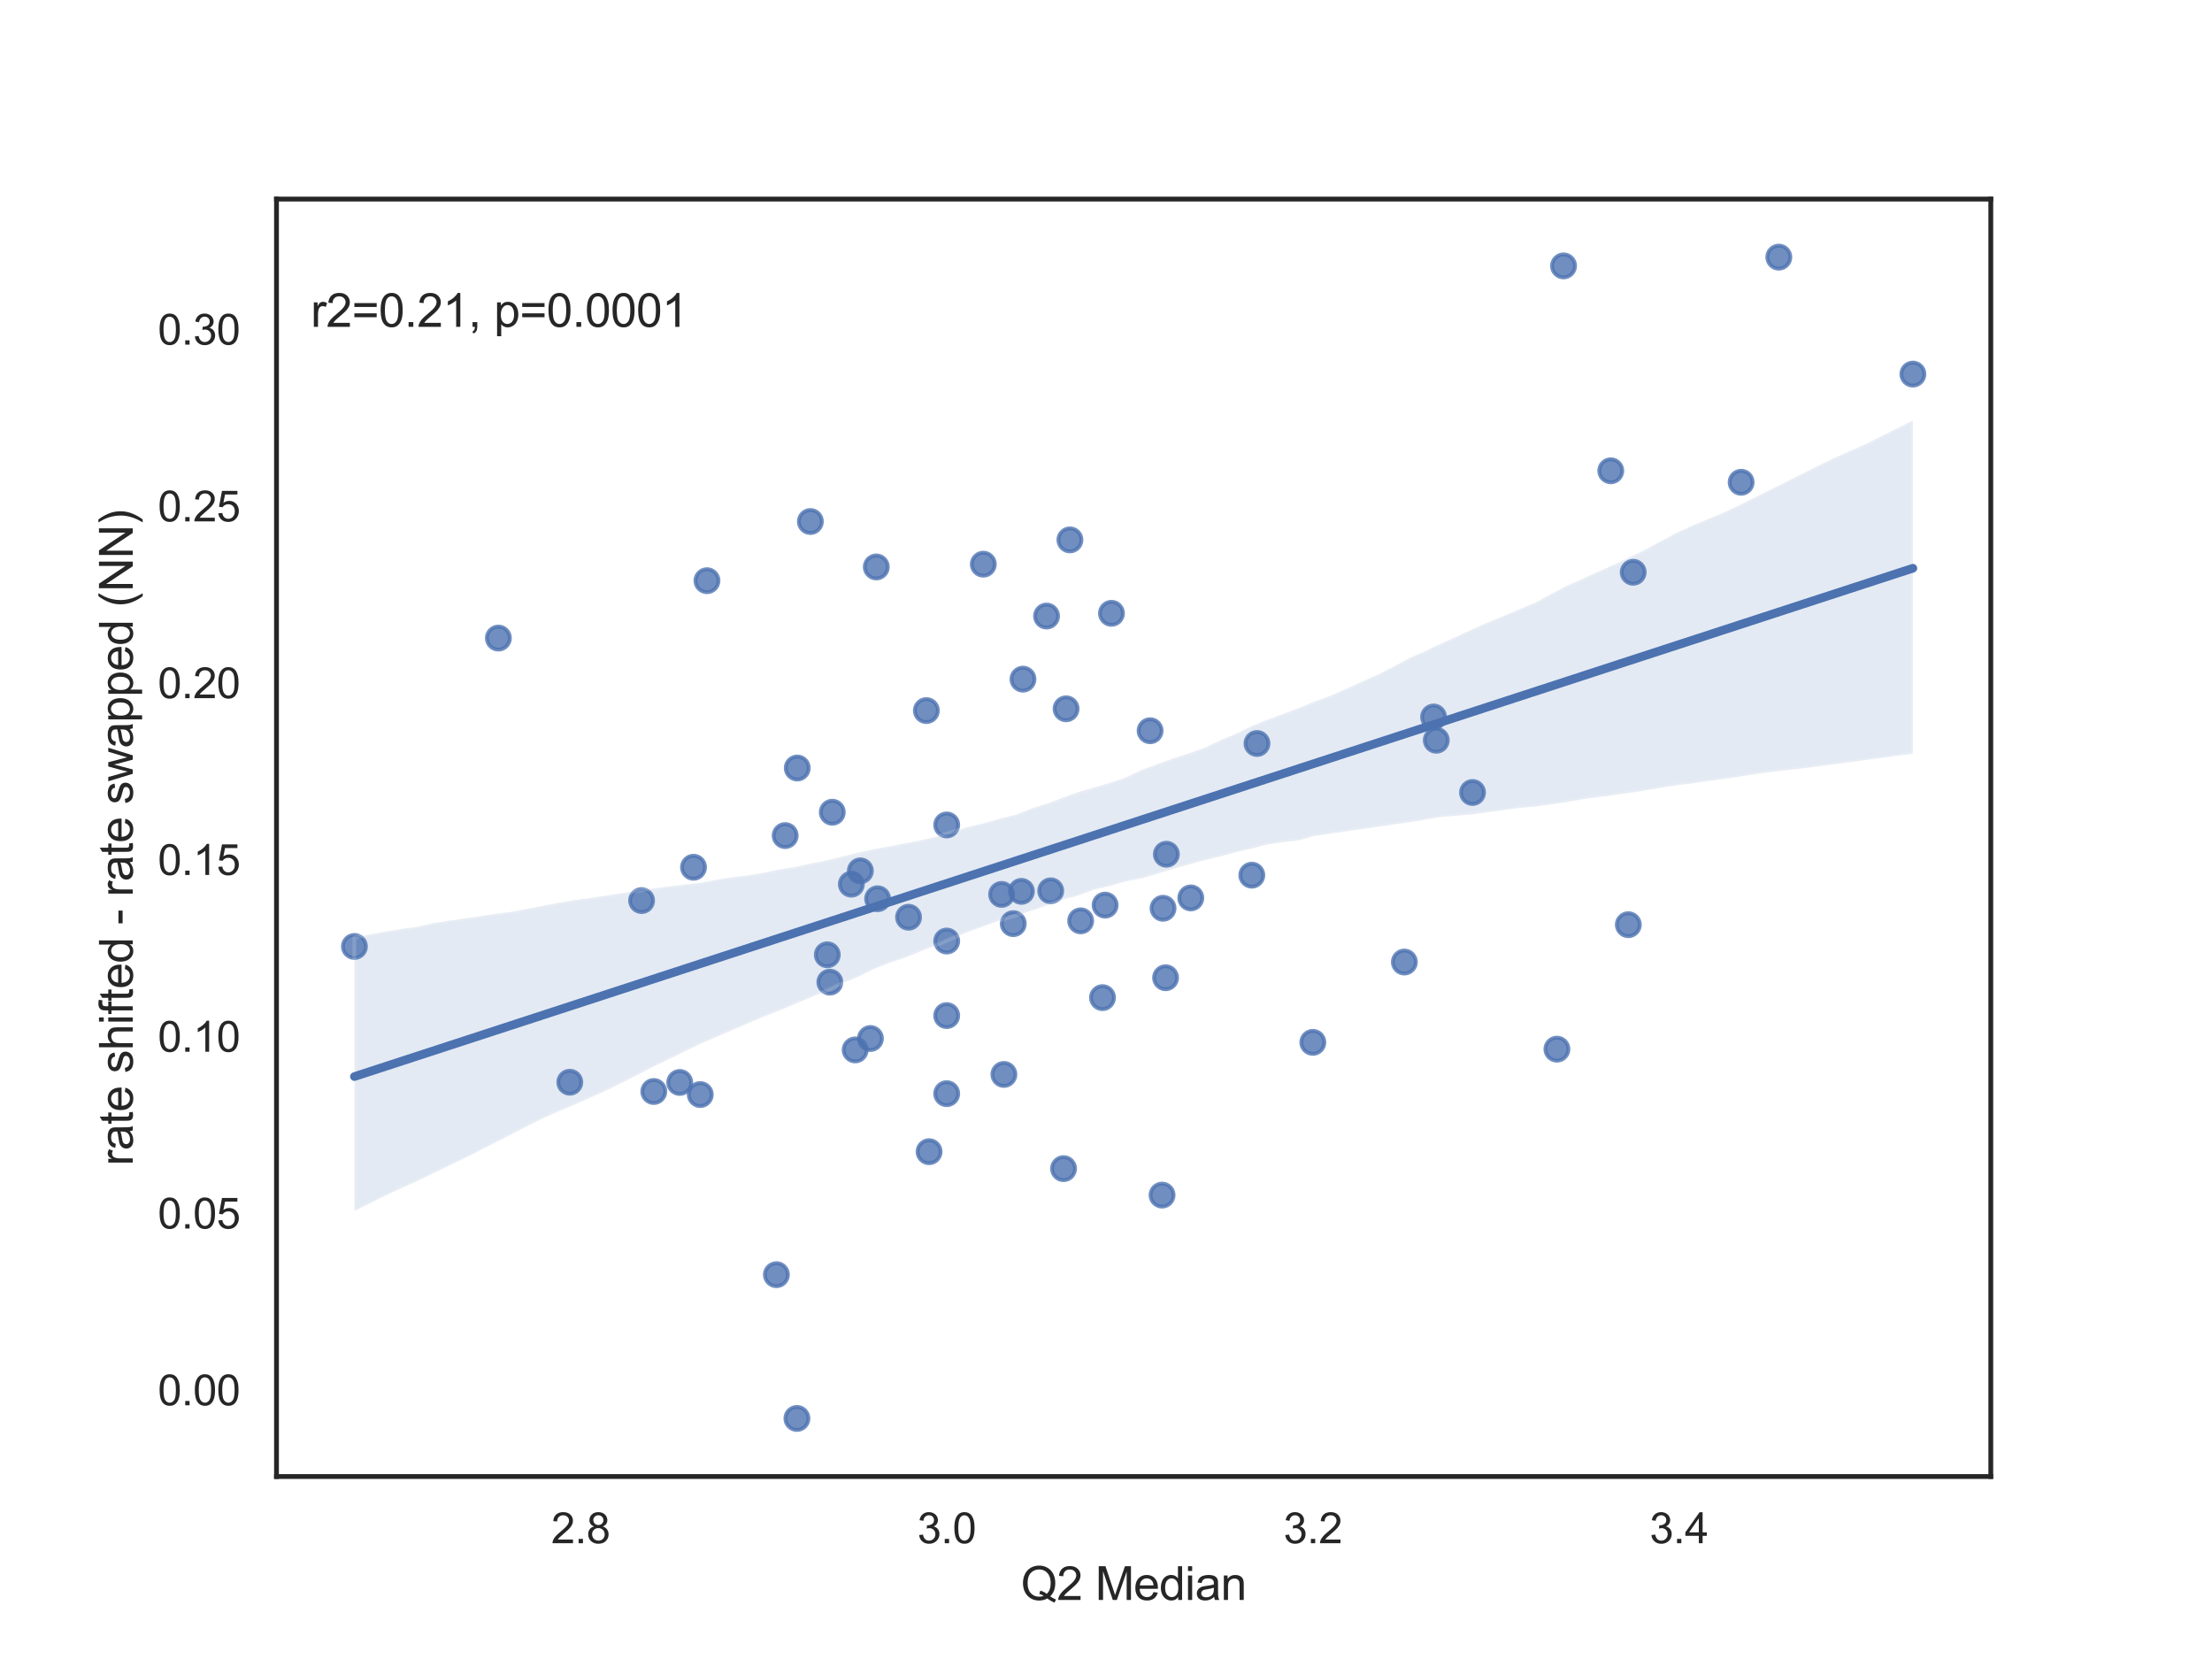 <?xml version="1.0" encoding="utf-8" standalone="no"?>
<!DOCTYPE svg PUBLIC "-//W3C//DTD SVG 1.1//EN"
  "http://www.w3.org/Graphics/SVG/1.1/DTD/svg11.dtd">
<svg xmlns:xlink="http://www.w3.org/1999/xlink" width="576pt" height="432pt" viewBox="0 0 576 432" xmlns="http://www.w3.org/2000/svg" version="1.1">
 <defs>
  <style type="text/css">*{stroke-linejoin: round; stroke-linecap: butt}</style>
 </defs>
 <g id="figure_1">
  <g id="patch_1">
   <path d="M 0 432 
L 576 432 
L 576 0 
L 0 0 
z
" style="fill: #ffffff"/>
  </g>
  <g id="axes_1">
   <g id="patch_2">
    <path d="M 72 384.48 
L 518.4 384.48 
L 518.4 51.84 
L 72 51.84 
z
" style="fill: #ffffff"/>
   </g>
   <g id="matplotlib.axis_1">
    <g id="xtick_1">
     <g id="text_1">
      <!-- 2.8 -->
      <g style="fill: #262626" transform="translate(143.532 401.854) scale(0.11 -0.11)">
       <defs>
        <path id="ArialMT-32" d="M 3222 541 
L 3222 0 
L 194 0 
Q 188 203 259 391 
Q 375 700 629 1000 
Q 884 1300 1366 1694 
Q 2113 2306 2375 2664 
Q 2638 3022 2638 3341 
Q 2638 3675 2398 3904 
Q 2159 4134 1775 4134 
Q 1369 4134 1125 3890 
Q 881 3647 878 3216 
L 300 3275 
Q 359 3922 746 4261 
Q 1134 4600 1788 4600 
Q 2447 4600 2831 4234 
Q 3216 3869 3216 3328 
Q 3216 3053 3103 2787 
Q 2991 2522 2730 2228 
Q 2469 1934 1863 1422 
Q 1356 997 1212 845 
Q 1069 694 975 541 
L 3222 541 
z
" transform="scale(0.016)"/>
        <path id="ArialMT-2e" d="M 581 0 
L 581 641 
L 1222 641 
L 1222 0 
L 581 0 
z
" transform="scale(0.016)"/>
        <path id="ArialMT-38" d="M 1131 2484 
Q 781 2613 612 2850 
Q 444 3088 444 3419 
Q 444 3919 803 4259 
Q 1163 4600 1759 4600 
Q 2359 4600 2725 4251 
Q 3091 3903 3091 3403 
Q 3091 3084 2923 2848 
Q 2756 2613 2416 2484 
Q 2838 2347 3058 2040 
Q 3278 1734 3278 1309 
Q 3278 722 2862 322 
Q 2447 -78 1769 -78 
Q 1091 -78 675 323 
Q 259 725 259 1325 
Q 259 1772 486 2073 
Q 713 2375 1131 2484 
z
M 1019 3438 
Q 1019 3113 1228 2906 
Q 1438 2700 1772 2700 
Q 2097 2700 2305 2904 
Q 2513 3109 2513 3406 
Q 2513 3716 2298 3927 
Q 2084 4138 1766 4138 
Q 1444 4138 1231 3931 
Q 1019 3725 1019 3438 
z
M 838 1322 
Q 838 1081 952 856 
Q 1066 631 1291 507 
Q 1516 384 1775 384 
Q 2178 384 2440 643 
Q 2703 903 2703 1303 
Q 2703 1709 2433 1975 
Q 2163 2241 1756 2241 
Q 1359 2241 1098 1978 
Q 838 1716 838 1322 
z
" transform="scale(0.016)"/>
       </defs>
       <use xlink:href="#ArialMT-32"/>
       <use xlink:href="#ArialMT-2e" x="55.615"/>
       <use xlink:href="#ArialMT-38" x="83.398"/>
      </g>
     </g>
    </g>
    <g id="xtick_2">
     <g id="text_2">
      <!-- 3.0 -->
      <g style="fill: #262626" transform="translate(238.872 401.854) scale(0.11 -0.11)">
       <defs>
        <path id="ArialMT-33" d="M 269 1209 
L 831 1284 
Q 928 806 1161 595 
Q 1394 384 1728 384 
Q 2125 384 2398 659 
Q 2672 934 2672 1341 
Q 2672 1728 2419 1979 
Q 2166 2231 1775 2231 
Q 1616 2231 1378 2169 
L 1441 2663 
Q 1497 2656 1531 2656 
Q 1891 2656 2178 2843 
Q 2466 3031 2466 3422 
Q 2466 3731 2256 3934 
Q 2047 4138 1716 4138 
Q 1388 4138 1169 3931 
Q 950 3725 888 3313 
L 325 3413 
Q 428 3978 793 4289 
Q 1159 4600 1703 4600 
Q 2078 4600 2393 4439 
Q 2709 4278 2876 4000 
Q 3044 3722 3044 3409 
Q 3044 3113 2884 2869 
Q 2725 2625 2413 2481 
Q 2819 2388 3044 2092 
Q 3269 1797 3269 1353 
Q 3269 753 2831 336 
Q 2394 -81 1725 -81 
Q 1122 -81 723 278 
Q 325 638 269 1209 
z
" transform="scale(0.016)"/>
        <path id="ArialMT-30" d="M 266 2259 
Q 266 3072 433 3567 
Q 600 4063 929 4331 
Q 1259 4600 1759 4600 
Q 2128 4600 2406 4451 
Q 2684 4303 2865 4023 
Q 3047 3744 3150 3342 
Q 3253 2941 3253 2259 
Q 3253 1453 3087 958 
Q 2922 463 2592 192 
Q 2263 -78 1759 -78 
Q 1097 -78 719 397 
Q 266 969 266 2259 
z
M 844 2259 
Q 844 1131 1108 757 
Q 1372 384 1759 384 
Q 2147 384 2411 759 
Q 2675 1134 2675 2259 
Q 2675 3391 2411 3762 
Q 2147 4134 1753 4134 
Q 1366 4134 1134 3806 
Q 844 3388 844 2259 
z
" transform="scale(0.016)"/>
       </defs>
       <use xlink:href="#ArialMT-33"/>
       <use xlink:href="#ArialMT-2e" x="55.615"/>
       <use xlink:href="#ArialMT-30" x="83.398"/>
      </g>
     </g>
    </g>
    <g id="xtick_3">
     <g id="text_3">
      <!-- 3.2 -->
      <g style="fill: #262626" transform="translate(334.212 401.854) scale(0.11 -0.11)">
       <use xlink:href="#ArialMT-33"/>
       <use xlink:href="#ArialMT-2e" x="55.615"/>
       <use xlink:href="#ArialMT-32" x="83.398"/>
      </g>
     </g>
    </g>
    <g id="xtick_4">
     <g id="text_4">
      <!-- 3.4 -->
      <g style="fill: #262626" transform="translate(429.552 401.854) scale(0.11 -0.11)">
       <defs>
        <path id="ArialMT-34" d="M 2069 0 
L 2069 1097 
L 81 1097 
L 81 1613 
L 2172 4581 
L 2631 4581 
L 2631 1613 
L 3250 1613 
L 3250 1097 
L 2631 1097 
L 2631 0 
L 2069 0 
z
M 2069 1613 
L 2069 3678 
L 634 1613 
L 2069 1613 
z
" transform="scale(0.016)"/>
       </defs>
       <use xlink:href="#ArialMT-33"/>
       <use xlink:href="#ArialMT-2e" x="55.615"/>
       <use xlink:href="#ArialMT-34" x="83.398"/>
      </g>
     </g>
    </g>
    <g id="text_5">
     <!-- Q2 Median -->
     <g style="fill: #262626" transform="translate(265.853 416.629) scale(0.12 -0.12)">
      <defs>
       <path id="ArialMT-51" d="M 3966 491 
Q 4388 200 4744 66 
L 4566 -356 
Q 4072 -178 3581 206 
Q 3072 -78 2456 -78 
Q 1834 -78 1328 222 
Q 822 522 548 1065 
Q 275 1609 275 2291 
Q 275 2969 550 3525 
Q 825 4081 1333 4372 
Q 1841 4663 2469 4663 
Q 3103 4663 3612 4361 
Q 4122 4059 4389 3517 
Q 4656 2975 4656 2294 
Q 4656 1728 4484 1276 
Q 4313 825 3966 491 
z
M 2631 1266 
Q 3156 1119 3497 828 
Q 4031 1316 4031 2294 
Q 4031 2850 3842 3265 
Q 3653 3681 3289 3911 
Q 2925 4141 2472 4141 
Q 1794 4141 1347 3677 
Q 900 3213 900 2291 
Q 900 1397 1342 919 
Q 1784 441 2472 441 
Q 2797 441 3084 563 
Q 2800 747 2484 825 
L 2631 1266 
z
" transform="scale(0.016)"/>
       <path id="ArialMT-20" transform="scale(0.016)"/>
       <path id="ArialMT-4d" d="M 475 0 
L 475 4581 
L 1388 4581 
L 2472 1338 
Q 2622 884 2691 659 
Q 2769 909 2934 1394 
L 4031 4581 
L 4847 4581 
L 4847 0 
L 4263 0 
L 4263 3834 
L 2931 0 
L 2384 0 
L 1059 3900 
L 1059 0 
L 475 0 
z
" transform="scale(0.016)"/>
       <path id="ArialMT-65" d="M 2694 1069 
L 3275 997 
Q 3138 488 2766 206 
Q 2394 -75 1816 -75 
Q 1088 -75 661 373 
Q 234 822 234 1631 
Q 234 2469 665 2931 
Q 1097 3394 1784 3394 
Q 2450 3394 2872 2941 
Q 3294 2488 3294 1666 
Q 3294 1616 3291 1516 
L 816 1516 
Q 847 969 1125 678 
Q 1403 388 1819 388 
Q 2128 388 2347 550 
Q 2566 713 2694 1069 
z
M 847 1978 
L 2700 1978 
Q 2663 2397 2488 2606 
Q 2219 2931 1791 2931 
Q 1403 2931 1139 2672 
Q 875 2413 847 1978 
z
" transform="scale(0.016)"/>
       <path id="ArialMT-64" d="M 2575 0 
L 2575 419 
Q 2259 -75 1647 -75 
Q 1250 -75 917 144 
Q 584 363 401 755 
Q 219 1147 219 1656 
Q 219 2153 384 2558 
Q 550 2963 881 3178 
Q 1213 3394 1622 3394 
Q 1922 3394 2156 3267 
Q 2391 3141 2538 2938 
L 2538 4581 
L 3097 4581 
L 3097 0 
L 2575 0 
z
M 797 1656 
Q 797 1019 1065 703 
Q 1334 388 1700 388 
Q 2069 388 2326 689 
Q 2584 991 2584 1609 
Q 2584 2291 2321 2609 
Q 2059 2928 1675 2928 
Q 1300 2928 1048 2622 
Q 797 2316 797 1656 
z
" transform="scale(0.016)"/>
       <path id="ArialMT-69" d="M 425 3934 
L 425 4581 
L 988 4581 
L 988 3934 
L 425 3934 
z
M 425 0 
L 425 3319 
L 988 3319 
L 988 0 
L 425 0 
z
" transform="scale(0.016)"/>
       <path id="ArialMT-61" d="M 2588 409 
Q 2275 144 1986 34 
Q 1697 -75 1366 -75 
Q 819 -75 525 192 
Q 231 459 231 875 
Q 231 1119 342 1320 
Q 453 1522 633 1644 
Q 813 1766 1038 1828 
Q 1203 1872 1538 1913 
Q 2219 1994 2541 2106 
Q 2544 2222 2544 2253 
Q 2544 2597 2384 2738 
Q 2169 2928 1744 2928 
Q 1347 2928 1158 2789 
Q 969 2650 878 2297 
L 328 2372 
Q 403 2725 575 2942 
Q 747 3159 1072 3276 
Q 1397 3394 1825 3394 
Q 2250 3394 2515 3294 
Q 2781 3194 2906 3042 
Q 3031 2891 3081 2659 
Q 3109 2516 3109 2141 
L 3109 1391 
Q 3109 606 3145 398 
Q 3181 191 3288 0 
L 2700 0 
Q 2613 175 2588 409 
z
M 2541 1666 
Q 2234 1541 1622 1453 
Q 1275 1403 1131 1340 
Q 988 1278 909 1158 
Q 831 1038 831 891 
Q 831 666 1001 516 
Q 1172 366 1500 366 
Q 1825 366 2078 508 
Q 2331 650 2450 897 
Q 2541 1088 2541 1459 
L 2541 1666 
z
" transform="scale(0.016)"/>
       <path id="ArialMT-6e" d="M 422 0 
L 422 3319 
L 928 3319 
L 928 2847 
Q 1294 3394 1984 3394 
Q 2284 3394 2536 3286 
Q 2788 3178 2913 3003 
Q 3038 2828 3088 2588 
Q 3119 2431 3119 2041 
L 3119 0 
L 2556 0 
L 2556 2019 
Q 2556 2363 2490 2533 
Q 2425 2703 2258 2804 
Q 2091 2906 1866 2906 
Q 1506 2906 1245 2678 
Q 984 2450 984 1813 
L 984 0 
L 422 0 
z
" transform="scale(0.016)"/>
      </defs>
      <use xlink:href="#ArialMT-51"/>
      <use xlink:href="#ArialMT-32" x="77.783"/>
      <use xlink:href="#ArialMT-20" x="133.398"/>
      <use xlink:href="#ArialMT-4d" x="161.182"/>
      <use xlink:href="#ArialMT-65" x="244.482"/>
      <use xlink:href="#ArialMT-64" x="300.098"/>
      <use xlink:href="#ArialMT-69" x="355.713"/>
      <use xlink:href="#ArialMT-61" x="377.93"/>
      <use xlink:href="#ArialMT-6e" x="433.545"/>
     </g>
    </g>
   </g>
   <g id="matplotlib.axis_2">
    <g id="ytick_1">
     <g id="text_6">
      <!-- 0.00 -->
      <g style="fill: #262626" transform="translate(41.093 365.935) scale(0.11 -0.11)">
       <use xlink:href="#ArialMT-30"/>
       <use xlink:href="#ArialMT-2e" x="55.615"/>
       <use xlink:href="#ArialMT-30" x="83.398"/>
       <use xlink:href="#ArialMT-30" x="139.014"/>
      </g>
     </g>
    </g>
    <g id="ytick_2">
     <g id="text_7">
      <!-- 0.05 -->
      <g style="fill: #262626" transform="translate(41.093 319.903) scale(0.11 -0.11)">
       <defs>
        <path id="ArialMT-35" d="M 266 1200 
L 856 1250 
Q 922 819 1161 601 
Q 1400 384 1738 384 
Q 2144 384 2425 690 
Q 2706 997 2706 1503 
Q 2706 1984 2436 2262 
Q 2166 2541 1728 2541 
Q 1456 2541 1237 2417 
Q 1019 2294 894 2097 
L 366 2166 
L 809 4519 
L 3088 4519 
L 3088 3981 
L 1259 3981 
L 1013 2750 
Q 1425 3038 1878 3038 
Q 2478 3038 2890 2622 
Q 3303 2206 3303 1553 
Q 3303 931 2941 478 
Q 2500 -78 1738 -78 
Q 1113 -78 717 272 
Q 322 622 266 1200 
z
" transform="scale(0.016)"/>
       </defs>
       <use xlink:href="#ArialMT-30"/>
       <use xlink:href="#ArialMT-2e" x="55.615"/>
       <use xlink:href="#ArialMT-30" x="83.398"/>
       <use xlink:href="#ArialMT-35" x="139.014"/>
      </g>
     </g>
    </g>
    <g id="ytick_3">
     <g id="text_8">
      <!-- 0.10 -->
      <g style="fill: #262626" transform="translate(41.093 273.871) scale(0.11 -0.11)">
       <defs>
        <path id="ArialMT-31" d="M 2384 0 
L 1822 0 
L 1822 3584 
Q 1619 3391 1289 3197 
Q 959 3003 697 2906 
L 697 3450 
Q 1169 3672 1522 3987 
Q 1875 4303 2022 4600 
L 2384 4600 
L 2384 0 
z
" transform="scale(0.016)"/>
       </defs>
       <use xlink:href="#ArialMT-30"/>
       <use xlink:href="#ArialMT-2e" x="55.615"/>
       <use xlink:href="#ArialMT-31" x="83.398"/>
       <use xlink:href="#ArialMT-30" x="139.014"/>
      </g>
     </g>
    </g>
    <g id="ytick_4">
     <g id="text_9">
      <!-- 0.15 -->
      <g style="fill: #262626" transform="translate(41.093 227.839) scale(0.11 -0.11)">
       <use xlink:href="#ArialMT-30"/>
       <use xlink:href="#ArialMT-2e" x="55.615"/>
       <use xlink:href="#ArialMT-31" x="83.398"/>
       <use xlink:href="#ArialMT-35" x="139.014"/>
      </g>
     </g>
    </g>
    <g id="ytick_5">
     <g id="text_10">
      <!-- 0.20 -->
      <g style="fill: #262626" transform="translate(41.093 181.806) scale(0.11 -0.11)">
       <use xlink:href="#ArialMT-30"/>
       <use xlink:href="#ArialMT-2e" x="55.615"/>
       <use xlink:href="#ArialMT-32" x="83.398"/>
       <use xlink:href="#ArialMT-30" x="139.014"/>
      </g>
     </g>
    </g>
    <g id="ytick_6">
     <g id="text_11">
      <!-- 0.25 -->
      <g style="fill: #262626" transform="translate(41.093 135.774) scale(0.11 -0.11)">
       <use xlink:href="#ArialMT-30"/>
       <use xlink:href="#ArialMT-2e" x="55.615"/>
       <use xlink:href="#ArialMT-32" x="83.398"/>
       <use xlink:href="#ArialMT-35" x="139.014"/>
      </g>
     </g>
    </g>
    <g id="ytick_7">
     <g id="text_12">
      <!-- 0.30 -->
      <g style="fill: #262626" transform="translate(41.093 89.742) scale(0.11 -0.11)">
       <use xlink:href="#ArialMT-30"/>
       <use xlink:href="#ArialMT-2e" x="55.615"/>
       <use xlink:href="#ArialMT-33" x="83.398"/>
       <use xlink:href="#ArialMT-30" x="139.014"/>
      </g>
     </g>
    </g>
    <g id="text_13">
     <!-- rate shifted - rate swapped (NN) -->
     <g style="fill: #262626" transform="translate(34.567 303.522) rotate(-90) scale(0.12 -0.12)">
      <defs>
       <path id="ArialMT-72" d="M 416 0 
L 416 3319 
L 922 3319 
L 922 2816 
Q 1116 3169 1280 3281 
Q 1444 3394 1641 3394 
Q 1925 3394 2219 3213 
L 2025 2691 
Q 1819 2813 1613 2813 
Q 1428 2813 1281 2702 
Q 1134 2591 1072 2394 
Q 978 2094 978 1738 
L 978 0 
L 416 0 
z
" transform="scale(0.016)"/>
       <path id="ArialMT-74" d="M 1650 503 
L 1731 6 
Q 1494 -44 1306 -44 
Q 1000 -44 831 53 
Q 663 150 594 308 
Q 525 466 525 972 
L 525 2881 
L 113 2881 
L 113 3319 
L 525 3319 
L 525 4141 
L 1084 4478 
L 1084 3319 
L 1650 3319 
L 1650 2881 
L 1084 2881 
L 1084 941 
Q 1084 700 1114 631 
Q 1144 563 1211 522 
Q 1278 481 1403 481 
Q 1497 481 1650 503 
z
" transform="scale(0.016)"/>
       <path id="ArialMT-73" d="M 197 991 
L 753 1078 
Q 800 744 1014 566 
Q 1228 388 1613 388 
Q 2000 388 2187 545 
Q 2375 703 2375 916 
Q 2375 1106 2209 1216 
Q 2094 1291 1634 1406 
Q 1016 1563 777 1677 
Q 538 1791 414 1992 
Q 291 2194 291 2438 
Q 291 2659 392 2848 
Q 494 3038 669 3163 
Q 800 3259 1026 3326 
Q 1253 3394 1513 3394 
Q 1903 3394 2198 3281 
Q 2494 3169 2634 2976 
Q 2775 2784 2828 2463 
L 2278 2388 
Q 2241 2644 2061 2787 
Q 1881 2931 1553 2931 
Q 1166 2931 1000 2803 
Q 834 2675 834 2503 
Q 834 2394 903 2306 
Q 972 2216 1119 2156 
Q 1203 2125 1616 2013 
Q 2213 1853 2448 1751 
Q 2684 1650 2818 1456 
Q 2953 1263 2953 975 
Q 2953 694 2789 445 
Q 2625 197 2315 61 
Q 2006 -75 1616 -75 
Q 969 -75 630 194 
Q 291 463 197 991 
z
" transform="scale(0.016)"/>
       <path id="ArialMT-68" d="M 422 0 
L 422 4581 
L 984 4581 
L 984 2938 
Q 1378 3394 1978 3394 
Q 2347 3394 2619 3248 
Q 2891 3103 3008 2847 
Q 3125 2591 3125 2103 
L 3125 0 
L 2563 0 
L 2563 2103 
Q 2563 2525 2380 2717 
Q 2197 2909 1863 2909 
Q 1613 2909 1392 2779 
Q 1172 2650 1078 2428 
Q 984 2206 984 1816 
L 984 0 
L 422 0 
z
" transform="scale(0.016)"/>
       <path id="ArialMT-66" d="M 556 0 
L 556 2881 
L 59 2881 
L 59 3319 
L 556 3319 
L 556 3672 
Q 556 4006 616 4169 
Q 697 4388 901 4523 
Q 1106 4659 1475 4659 
Q 1713 4659 2000 4603 
L 1916 4113 
Q 1741 4144 1584 4144 
Q 1328 4144 1222 4034 
Q 1116 3925 1116 3625 
L 1116 3319 
L 1763 3319 
L 1763 2881 
L 1116 2881 
L 1116 0 
L 556 0 
z
" transform="scale(0.016)"/>
       <path id="ArialMT-2d" d="M 203 1375 
L 203 1941 
L 1931 1941 
L 1931 1375 
L 203 1375 
z
" transform="scale(0.016)"/>
       <path id="ArialMT-77" d="M 1034 0 
L 19 3319 
L 600 3319 
L 1128 1403 
L 1325 691 
Q 1338 744 1497 1375 
L 2025 3319 
L 2603 3319 
L 3100 1394 
L 3266 759 
L 3456 1400 
L 4025 3319 
L 4572 3319 
L 3534 0 
L 2950 0 
L 2422 1988 
L 2294 2553 
L 1622 0 
L 1034 0 
z
" transform="scale(0.016)"/>
       <path id="ArialMT-70" d="M 422 -1272 
L 422 3319 
L 934 3319 
L 934 2888 
Q 1116 3141 1344 3267 
Q 1572 3394 1897 3394 
Q 2322 3394 2647 3175 
Q 2972 2956 3137 2557 
Q 3303 2159 3303 1684 
Q 3303 1175 3120 767 
Q 2938 359 2589 142 
Q 2241 -75 1856 -75 
Q 1575 -75 1351 44 
Q 1128 163 984 344 
L 984 -1272 
L 422 -1272 
z
M 931 1641 
Q 931 1000 1190 694 
Q 1450 388 1819 388 
Q 2194 388 2461 705 
Q 2728 1022 2728 1688 
Q 2728 2322 2467 2637 
Q 2206 2953 1844 2953 
Q 1484 2953 1207 2617 
Q 931 2281 931 1641 
z
" transform="scale(0.016)"/>
       <path id="ArialMT-28" d="M 1497 -1347 
Q 1031 -759 709 28 
Q 388 816 388 1659 
Q 388 2403 628 3084 
Q 909 3875 1497 4659 
L 1900 4659 
Q 1522 4009 1400 3731 
Q 1209 3300 1100 2831 
Q 966 2247 966 1656 
Q 966 153 1900 -1347 
L 1497 -1347 
z
" transform="scale(0.016)"/>
       <path id="ArialMT-4e" d="M 488 0 
L 488 4581 
L 1109 4581 
L 3516 984 
L 3516 4581 
L 4097 4581 
L 4097 0 
L 3475 0 
L 1069 3600 
L 1069 0 
L 488 0 
z
" transform="scale(0.016)"/>
       <path id="ArialMT-29" d="M 791 -1347 
L 388 -1347 
Q 1322 153 1322 1656 
Q 1322 2244 1188 2822 
Q 1081 3291 891 3722 
Q 769 4003 388 4659 
L 791 4659 
Q 1378 3875 1659 3084 
Q 1900 2403 1900 1659 
Q 1900 816 1576 28 
Q 1253 -759 791 -1347 
z
" transform="scale(0.016)"/>
      </defs>
      <use xlink:href="#ArialMT-72"/>
      <use xlink:href="#ArialMT-61" x="33.301"/>
      <use xlink:href="#ArialMT-74" x="88.916"/>
      <use xlink:href="#ArialMT-65" x="116.699"/>
      <use xlink:href="#ArialMT-20" x="172.314"/>
      <use xlink:href="#ArialMT-73" x="200.098"/>
      <use xlink:href="#ArialMT-68" x="250.098"/>
      <use xlink:href="#ArialMT-69" x="305.713"/>
      <use xlink:href="#ArialMT-66" x="327.93"/>
      <use xlink:href="#ArialMT-74" x="355.713"/>
      <use xlink:href="#ArialMT-65" x="383.496"/>
      <use xlink:href="#ArialMT-64" x="439.111"/>
      <use xlink:href="#ArialMT-20" x="494.727"/>
      <use xlink:href="#ArialMT-2d" x="522.51"/>
      <use xlink:href="#ArialMT-20" x="555.811"/>
      <use xlink:href="#ArialMT-72" x="583.594"/>
      <use xlink:href="#ArialMT-61" x="616.895"/>
      <use xlink:href="#ArialMT-74" x="672.51"/>
      <use xlink:href="#ArialMT-65" x="700.293"/>
      <use xlink:href="#ArialMT-20" x="755.908"/>
      <use xlink:href="#ArialMT-73" x="783.691"/>
      <use xlink:href="#ArialMT-77" x="833.691"/>
      <use xlink:href="#ArialMT-61" x="905.908"/>
      <use xlink:href="#ArialMT-70" x="961.523"/>
      <use xlink:href="#ArialMT-70" x="1017.139"/>
      <use xlink:href="#ArialMT-65" x="1072.754"/>
      <use xlink:href="#ArialMT-64" x="1128.369"/>
      <use xlink:href="#ArialMT-20" x="1183.984"/>
      <use xlink:href="#ArialMT-28" x="1211.768"/>
      <use xlink:href="#ArialMT-4e" x="1245.068"/>
      <use xlink:href="#ArialMT-4e" x="1317.285"/>
      <use xlink:href="#ArialMT-29" x="1389.502"/>
     </g>
    </g>
   </g>
   <g id="PathCollection_1">
    <defs>
     <path id="m9aeb9af76d" d="M 0 3 
C 0.796 3 1.559 2.684 2.121 2.121 
C 2.684 1.559 3 0.796 3 0 
C 3 -0.796 2.684 -1.559 2.121 -2.121 
C 1.559 -2.684 0.796 -3 0 -3 
C -0.796 -3 -1.559 -2.684 -2.121 -2.121 
C -2.684 -1.559 -3 -0.796 -3 0 
C -3 0.796 -2.684 1.559 -2.121 2.121 
C -1.559 2.684 -0.796 3 0 3 
z
" style="stroke: #4c72b0; stroke-opacity: 0.8"/>
    </defs>
    <g clip-path="url(#pe9e4c7b148)">
     <use xlink:href="#m9aeb9af76d" x="373.299" y="186.703" style="fill: #4c72b0; fill-opacity: 0.8; stroke: #4c72b0; stroke-opacity: 0.8"/>
     <use xlink:href="#m9aeb9af76d" x="222.682" y="273.395" style="fill: #4c72b0; fill-opacity: 0.8; stroke: #4c72b0; stroke-opacity: 0.8"/>
     <use xlink:href="#m9aeb9af76d" x="202.173" y="331.925" style="fill: #4c72b0; fill-opacity: 0.8; stroke: #4c72b0; stroke-opacity: 0.8"/>
     <use xlink:href="#m9aeb9af76d" x="302.6" y="311.2" style="fill: #4c72b0; fill-opacity: 0.8; stroke: #4c72b0; stroke-opacity: 0.8"/>
     <use xlink:href="#m9aeb9af76d" x="221.689" y="230.239" style="fill: #4c72b0; fill-opacity: 0.8; stroke: #4c72b0; stroke-opacity: 0.8"/>
     <use xlink:href="#m9aeb9af76d" x="170.245" y="284.224" style="fill: #4c72b0; fill-opacity: 0.8; stroke: #4c72b0; stroke-opacity: 0.8"/>
     <use xlink:href="#m9aeb9af76d" x="302.855" y="236.514" style="fill: #4c72b0; fill-opacity: 0.8; stroke: #4c72b0; stroke-opacity: 0.8"/>
     <use xlink:href="#m9aeb9af76d" x="207.515" y="369.36" style="fill: #4c72b0; fill-opacity: 0.8; stroke: #4c72b0; stroke-opacity: 0.8"/>
     <use xlink:href="#m9aeb9af76d" x="228.183" y="147.633" style="fill: #4c72b0; fill-opacity: 0.8; stroke: #4c72b0; stroke-opacity: 0.8"/>
     <use xlink:href="#m9aeb9af76d" x="261.414" y="279.779" style="fill: #4c72b0; fill-opacity: 0.8; stroke: #4c72b0; stroke-opacity: 0.8"/>
     <use xlink:href="#m9aeb9af76d" x="260.818" y="232.899" style="fill: #4c72b0; fill-opacity: 0.8; stroke: #4c72b0; stroke-opacity: 0.8"/>
     <use xlink:href="#m9aeb9af76d" x="182.346" y="285.021" style="fill: #4c72b0; fill-opacity: 0.8; stroke: #4c72b0; stroke-opacity: 0.8"/>
     <use xlink:href="#m9aeb9af76d" x="226.655" y="270.425" style="fill: #4c72b0; fill-opacity: 0.8; stroke: #4c72b0; stroke-opacity: 0.8"/>
     <use xlink:href="#m9aeb9af76d" x="236.586" y="238.848" style="fill: #4c72b0; fill-opacity: 0.8; stroke: #4c72b0; stroke-opacity: 0.8"/>
     <use xlink:href="#m9aeb9af76d" x="424.012" y="240.787" style="fill: #4c72b0; fill-opacity: 0.8; stroke: #4c72b0; stroke-opacity: 0.8"/>
     <use xlink:href="#m9aeb9af76d" x="129.775" y="166.157" style="fill: #4c72b0; fill-opacity: 0.8; stroke: #4c72b0; stroke-opacity: 0.8"/>
     <use xlink:href="#m9aeb9af76d" x="419.438" y="122.592" style="fill: #4c72b0; fill-opacity: 0.8; stroke: #4c72b0; stroke-opacity: 0.8"/>
     <use xlink:href="#m9aeb9af76d" x="365.692" y="250.511" style="fill: #4c72b0; fill-opacity: 0.8; stroke: #4c72b0; stroke-opacity: 0.8"/>
     <use xlink:href="#m9aeb9af76d" x="216.09" y="255.746" style="fill: #4c72b0; fill-opacity: 0.8; stroke: #4c72b0; stroke-opacity: 0.8"/>
     <use xlink:href="#m9aeb9af76d" x="407.145" y="69.239" style="fill: #4c72b0; fill-opacity: 0.8; stroke: #4c72b0; stroke-opacity: 0.8"/>
     <use xlink:href="#m9aeb9af76d" x="277.607" y="184.567" style="fill: #4c72b0; fill-opacity: 0.8; stroke: #4c72b0; stroke-opacity: 0.8"/>
     <use xlink:href="#m9aeb9af76d" x="327.314" y="193.6" style="fill: #4c72b0; fill-opacity: 0.8; stroke: #4c72b0; stroke-opacity: 0.8"/>
     <use xlink:href="#m9aeb9af76d" x="310.077" y="233.815" style="fill: #4c72b0; fill-opacity: 0.8; stroke: #4c72b0; stroke-opacity: 0.8"/>
     <use xlink:href="#m9aeb9af76d" x="224.032" y="226.766" style="fill: #4c72b0; fill-opacity: 0.8; stroke: #4c72b0; stroke-opacity: 0.8"/>
     <use xlink:href="#m9aeb9af76d" x="281.398" y="239.785" style="fill: #4c72b0; fill-opacity: 0.8; stroke: #4c72b0; stroke-opacity: 0.8"/>
     <use xlink:href="#m9aeb9af76d" x="341.857" y="271.429" style="fill: #4c72b0; fill-opacity: 0.8; stroke: #4c72b0; stroke-opacity: 0.8"/>
     <use xlink:href="#m9aeb9af76d" x="184.092" y="151.212" style="fill: #4c72b0; fill-opacity: 0.8; stroke: #4c72b0; stroke-opacity: 0.8"/>
     <use xlink:href="#m9aeb9af76d" x="263.852" y="240.515" style="fill: #4c72b0; fill-opacity: 0.8; stroke: #4c72b0; stroke-opacity: 0.8"/>
     <use xlink:href="#m9aeb9af76d" x="246.517" y="245.042" style="fill: #4c72b0; fill-opacity: 0.8; stroke: #4c72b0; stroke-opacity: 0.8"/>
     <use xlink:href="#m9aeb9af76d" x="228.529" y="234.031" style="fill: #4c72b0; fill-opacity: 0.8; stroke: #4c72b0; stroke-opacity: 0.8"/>
     <use xlink:href="#m9aeb9af76d" x="92.291" y="246.456" style="fill: #4c72b0; fill-opacity: 0.8; stroke: #4c72b0; stroke-opacity: 0.8"/>
     <use xlink:href="#m9aeb9af76d" x="289.42" y="159.706" style="fill: #4c72b0; fill-opacity: 0.8; stroke: #4c72b0; stroke-opacity: 0.8"/>
     <use xlink:href="#m9aeb9af76d" x="287.088" y="259.78" style="fill: #4c72b0; fill-opacity: 0.8; stroke: #4c72b0; stroke-opacity: 0.8"/>
     <use xlink:href="#m9aeb9af76d" x="265.975" y="232.111" style="fill: #4c72b0; fill-opacity: 0.8; stroke: #4c72b0; stroke-opacity: 0.8"/>
     <use xlink:href="#m9aeb9af76d" x="287.77" y="235.694" style="fill: #4c72b0; fill-opacity: 0.8; stroke: #4c72b0; stroke-opacity: 0.8"/>
     <use xlink:href="#m9aeb9af76d" x="180.591" y="225.832" style="fill: #4c72b0; fill-opacity: 0.8; stroke: #4c72b0; stroke-opacity: 0.8"/>
     <use xlink:href="#m9aeb9af76d" x="303.514" y="254.599" style="fill: #4c72b0; fill-opacity: 0.8; stroke: #4c72b0; stroke-opacity: 0.8"/>
     <use xlink:href="#m9aeb9af76d" x="453.387" y="125.582" style="fill: #4c72b0; fill-opacity: 0.8; stroke: #4c72b0; stroke-opacity: 0.8"/>
     <use xlink:href="#m9aeb9af76d" x="241.221" y="185.034" style="fill: #4c72b0; fill-opacity: 0.8; stroke: #4c72b0; stroke-opacity: 0.8"/>
     <use xlink:href="#m9aeb9af76d" x="256.051" y="146.914" style="fill: #4c72b0; fill-opacity: 0.8; stroke: #4c72b0; stroke-opacity: 0.8"/>
     <use xlink:href="#m9aeb9af76d" x="273.603" y="231.97" style="fill: #4c72b0; fill-opacity: 0.8; stroke: #4c72b0; stroke-opacity: 0.8"/>
     <use xlink:href="#m9aeb9af76d" x="215.428" y="248.619" style="fill: #4c72b0; fill-opacity: 0.8; stroke: #4c72b0; stroke-opacity: 0.8"/>
     <use xlink:href="#m9aeb9af76d" x="278.603" y="140.587" style="fill: #4c72b0; fill-opacity: 0.8; stroke: #4c72b0; stroke-opacity: 0.8"/>
     <use xlink:href="#m9aeb9af76d" x="148.373" y="281.811" style="fill: #4c72b0; fill-opacity: 0.8; stroke: #4c72b0; stroke-opacity: 0.8"/>
     <use xlink:href="#m9aeb9af76d" x="498.109" y="97.416" style="fill: #4c72b0; fill-opacity: 0.8; stroke: #4c72b0; stroke-opacity: 0.8"/>
     <use xlink:href="#m9aeb9af76d" x="246.517" y="264.459" style="fill: #4c72b0; fill-opacity: 0.8; stroke: #4c72b0; stroke-opacity: 0.8"/>
     <use xlink:href="#m9aeb9af76d" x="325.967" y="227.896" style="fill: #4c72b0; fill-opacity: 0.8; stroke: #4c72b0; stroke-opacity: 0.8"/>
     <use xlink:href="#m9aeb9af76d" x="167.067" y="234.507" style="fill: #4c72b0; fill-opacity: 0.8; stroke: #4c72b0; stroke-opacity: 0.8"/>
     <use xlink:href="#m9aeb9af76d" x="374.007" y="192.761" style="fill: #4c72b0; fill-opacity: 0.8; stroke: #4c72b0; stroke-opacity: 0.8"/>
     <use xlink:href="#m9aeb9af76d" x="246.517" y="214.813" style="fill: #4c72b0; fill-opacity: 0.8; stroke: #4c72b0; stroke-opacity: 0.8"/>
     <use xlink:href="#m9aeb9af76d" x="463.199" y="66.96" style="fill: #4c72b0; fill-opacity: 0.8; stroke: #4c72b0; stroke-opacity: 0.8"/>
     <use xlink:href="#m9aeb9af76d" x="405.417" y="273.196" style="fill: #4c72b0; fill-opacity: 0.8; stroke: #4c72b0; stroke-opacity: 0.8"/>
     <use xlink:href="#m9aeb9af76d" x="176.999" y="281.871" style="fill: #4c72b0; fill-opacity: 0.8; stroke: #4c72b0; stroke-opacity: 0.8"/>
     <use xlink:href="#m9aeb9af76d" x="216.724" y="211.503" style="fill: #4c72b0; fill-opacity: 0.8; stroke: #4c72b0; stroke-opacity: 0.8"/>
     <use xlink:href="#m9aeb9af76d" x="266.38" y="176.85" style="fill: #4c72b0; fill-opacity: 0.8; stroke: #4c72b0; stroke-opacity: 0.8"/>
     <use xlink:href="#m9aeb9af76d" x="204.456" y="217.585" style="fill: #4c72b0; fill-opacity: 0.8; stroke: #4c72b0; stroke-opacity: 0.8"/>
     <use xlink:href="#m9aeb9af76d" x="272.519" y="160.42" style="fill: #4c72b0; fill-opacity: 0.8; stroke: #4c72b0; stroke-opacity: 0.8"/>
     <use xlink:href="#m9aeb9af76d" x="303.721" y="222.44" style="fill: #4c72b0; fill-opacity: 0.8; stroke: #4c72b0; stroke-opacity: 0.8"/>
     <use xlink:href="#m9aeb9af76d" x="207.603" y="199.991" style="fill: #4c72b0; fill-opacity: 0.8; stroke: #4c72b0; stroke-opacity: 0.8"/>
     <use xlink:href="#m9aeb9af76d" x="276.945" y="304.309" style="fill: #4c72b0; fill-opacity: 0.8; stroke: #4c72b0; stroke-opacity: 0.8"/>
     <use xlink:href="#m9aeb9af76d" x="299.484" y="190.281" style="fill: #4c72b0; fill-opacity: 0.8; stroke: #4c72b0; stroke-opacity: 0.8"/>
     <use xlink:href="#m9aeb9af76d" x="246.517" y="284.783" style="fill: #4c72b0; fill-opacity: 0.8; stroke: #4c72b0; stroke-opacity: 0.8"/>
     <use xlink:href="#m9aeb9af76d" x="211.018" y="135.802" style="fill: #4c72b0; fill-opacity: 0.8; stroke: #4c72b0; stroke-opacity: 0.8"/>
     <use xlink:href="#m9aeb9af76d" x="425.28" y="149.017" style="fill: #4c72b0; fill-opacity: 0.8; stroke: #4c72b0; stroke-opacity: 0.8"/>
     <use xlink:href="#m9aeb9af76d" x="383.442" y="206.362" style="fill: #4c72b0; fill-opacity: 0.8; stroke: #4c72b0; stroke-opacity: 0.8"/>
     <use xlink:href="#m9aeb9af76d" x="241.934" y="299.899" style="fill: #4c72b0; fill-opacity: 0.8; stroke: #4c72b0; stroke-opacity: 0.8"/>
    </g>
   </g>
   <g id="PolyCollection_1">
    <defs>
     <path id="me784333dcc" d="M 92.291 -187.89 
L 92.291 -116.631 
L 96.39 -118.681 
L 100.489 -120.73 
L 104.588 -122.629 
L 108.688 -124.465 
L 112.787 -126.447 
L 116.886 -128.437 
L 120.985 -130.427 
L 125.084 -132.498 
L 129.183 -134.583 
L 133.283 -136.672 
L 137.382 -138.81 
L 141.481 -140.846 
L 145.58 -142.667 
L 149.679 -144.394 
L 153.779 -146.214 
L 157.878 -148.048 
L 161.977 -150.084 
L 166.076 -152.164 
L 170.175 -154.268 
L 174.274 -156.257 
L 178.374 -158.245 
L 182.473 -160.23 
L 186.572 -162.016 
L 190.671 -163.788 
L 194.77 -165.528 
L 198.869 -167.283 
L 202.969 -168.876 
L 207.068 -170.593 
L 211.167 -172.31 
L 215.266 -174.037 
L 219.365 -175.976 
L 223.464 -177.636 
L 227.564 -179.686 
L 231.663 -181.317 
L 235.762 -182.644 
L 239.861 -184.348 
L 243.96 -185.95 
L 248.06 -187.716 
L 252.159 -189.369 
L 256.258 -190.853 
L 260.357 -192.347 
L 264.456 -193.604 
L 268.555 -194.836 
L 272.655 -196.252 
L 276.754 -197.718 
L 280.853 -198.862 
L 284.952 -200.354 
L 289.051 -201.298 
L 293.15 -202.508 
L 297.25 -203.274 
L 301.349 -204.492 
L 305.448 -205.715 
L 309.547 -206.875 
L 313.646 -208.019 
L 317.745 -208.982 
L 321.845 -210.091 
L 325.944 -211.035 
L 330.043 -212.098 
L 334.142 -212.713 
L 338.241 -213.188 
L 342.34 -214.323 
L 346.44 -214.926 
L 350.539 -215.522 
L 354.638 -216.113 
L 358.737 -216.704 
L 362.836 -217.294 
L 366.936 -217.885 
L 371.035 -218.539 
L 375.134 -219.267 
L 379.233 -219.582 
L 383.332 -219.941 
L 387.431 -220.494 
L 391.531 -221.055 
L 395.63 -221.616 
L 399.729 -221.988 
L 403.828 -222.518 
L 407.927 -223.134 
L 412.026 -223.863 
L 416.126 -224.419 
L 420.225 -224.965 
L 424.324 -225.541 
L 428.423 -226.187 
L 432.522 -226.883 
L 436.621 -227.533 
L 440.721 -228.02 
L 444.82 -228.626 
L 448.919 -229.175 
L 453.018 -229.783 
L 457.117 -230.424 
L 461.217 -230.995 
L 465.316 -231.453 
L 469.415 -231.912 
L 473.514 -232.452 
L 477.613 -232.996 
L 481.712 -233.543 
L 485.812 -234.09 
L 489.911 -234.637 
L 494.01 -235.184 
L 498.109 -235.73 
L 498.109 -322.502 
L 498.109 -322.502 
L 494.01 -320.452 
L 489.911 -318.402 
L 485.812 -316.355 
L 481.712 -314.559 
L 477.613 -312.761 
L 473.514 -310.732 
L 469.415 -308.679 
L 465.316 -306.625 
L 461.217 -304.572 
L 457.117 -302.56 
L 453.018 -300.506 
L 448.919 -298.559 
L 444.82 -296.846 
L 440.721 -295.131 
L 436.621 -293.291 
L 432.522 -291.102 
L 428.423 -288.879 
L 424.324 -286.88 
L 420.225 -284.947 
L 416.126 -283.106 
L 412.026 -281.257 
L 407.927 -279.42 
L 403.828 -277.283 
L 399.729 -275.054 
L 395.63 -273.331 
L 391.531 -271.616 
L 387.431 -269.903 
L 383.332 -268.126 
L 379.233 -266.182 
L 375.134 -264.371 
L 371.035 -262.411 
L 366.936 -260.603 
L 362.836 -258.387 
L 358.737 -256.303 
L 354.638 -254.482 
L 350.539 -252.647 
L 346.44 -250.817 
L 342.34 -249.352 
L 338.241 -247.623 
L 334.142 -246.105 
L 330.043 -244.598 
L 325.944 -242.921 
L 321.845 -240.94 
L 317.745 -239.22 
L 313.646 -237.251 
L 309.547 -235.85 
L 305.448 -234.496 
L 301.349 -232.995 
L 297.25 -231.507 
L 293.15 -229.559 
L 289.051 -228.155 
L 284.952 -226.957 
L 280.853 -225.776 
L 276.754 -224.29 
L 272.655 -222.752 
L 268.555 -221.445 
L 264.456 -219.832 
L 260.357 -218.842 
L 256.258 -217.638 
L 252.159 -216.692 
L 248.06 -215.374 
L 243.96 -214.129 
L 239.861 -213.214 
L 235.762 -212.415 
L 231.663 -211.605 
L 227.564 -210.873 
L 223.464 -209.993 
L 219.365 -208.974 
L 215.266 -207.955 
L 211.167 -207.139 
L 207.068 -206.23 
L 202.969 -205.596 
L 198.869 -204.736 
L 194.77 -204.052 
L 190.671 -203.58 
L 186.572 -202.923 
L 182.473 -202.143 
L 178.374 -201.702 
L 174.274 -201.179 
L 170.175 -200.65 
L 166.076 -200.034 
L 161.977 -199.418 
L 157.878 -198.797 
L 153.779 -198.177 
L 149.679 -197.635 
L 145.58 -196.936 
L 141.481 -196.157 
L 137.382 -195.371 
L 133.283 -194.585 
L 129.183 -194.031 
L 125.084 -193.446 
L 120.985 -192.834 
L 116.886 -192.251 
L 112.787 -191.623 
L 108.688 -190.658 
L 104.588 -190.105 
L 100.489 -189.436 
L 96.39 -188.665 
L 92.291 -187.89 
z
" style="stroke: #ffffff; stroke-opacity: 0.15"/>
    </defs>
    <g clip-path="url(#pe9e4c7b148)">
     <use xlink:href="#me784333dcc" x="0" y="432" style="fill: #4c72b0; fill-opacity: 0.15; stroke: #ffffff; stroke-opacity: 0.15"/>
    </g>
   </g>
   <g id="line2d_1">
    <path d="M 92.291 280.333 
L 96.39 278.996 
L 100.489 277.659 
L 104.588 276.322 
L 108.688 274.985 
L 112.787 273.648 
L 116.886 272.311 
L 120.985 270.974 
L 125.084 269.637 
L 129.183 268.3 
L 133.283 266.963 
L 137.382 265.626 
L 141.481 264.289 
L 145.58 262.952 
L 149.679 261.615 
L 153.779 260.278 
L 157.878 258.941 
L 161.977 257.604 
L 166.076 256.267 
L 170.175 254.93 
L 174.274 253.593 
L 178.374 252.256 
L 182.473 250.919 
L 186.572 249.582 
L 190.671 248.245 
L 194.77 246.908 
L 198.869 245.571 
L 202.969 244.234 
L 207.068 242.897 
L 211.167 241.56 
L 215.266 240.223 
L 219.365 238.886 
L 223.464 237.549 
L 227.564 236.212 
L 231.663 234.875 
L 235.762 233.538 
L 239.861 232.201 
L 243.96 230.864 
L 248.06 229.527 
L 252.159 228.19 
L 256.258 226.853 
L 260.357 225.516 
L 264.456 224.179 
L 268.555 222.842 
L 272.655 221.505 
L 276.754 220.168 
L 280.853 218.831 
L 284.952 217.494 
L 289.051 216.157 
L 293.15 214.82 
L 297.25 213.483 
L 301.349 212.146 
L 305.448 210.809 
L 309.547 209.472 
L 313.646 208.135 
L 317.745 206.798 
L 321.845 205.461 
L 325.944 204.124 
L 330.043 202.787 
L 334.142 201.45 
L 338.241 200.113 
L 342.34 198.776 
L 346.44 197.439 
L 350.539 196.102 
L 354.638 194.765 
L 358.737 193.428 
L 362.836 192.091 
L 366.936 190.754 
L 371.035 189.417 
L 375.134 188.08 
L 379.233 186.743 
L 383.332 185.406 
L 387.431 184.069 
L 391.531 182.732 
L 395.63 181.395 
L 399.729 180.058 
L 403.828 178.721 
L 407.927 177.384 
L 412.026 176.047 
L 416.126 174.71 
L 420.225 173.373 
L 424.324 172.036 
L 428.423 170.699 
L 432.522 169.362 
L 436.621 168.025 
L 440.721 166.688 
L 444.82 165.351 
L 448.919 164.014 
L 453.018 162.677 
L 457.117 161.34 
L 461.217 160.003 
L 465.316 158.666 
L 469.415 157.329 
L 473.514 155.992 
L 477.613 154.655 
L 481.712 153.318 
L 485.812 151.981 
L 489.911 150.644 
L 494.01 149.307 
L 498.109 147.97 
" clip-path="url(#pe9e4c7b148)" style="fill: none; stroke: #4c72b0; stroke-width: 2.25; stroke-linecap: round"/>
   </g>
   <g id="patch_3">
    <path d="M 72 384.48 
L 72 51.84 
" style="fill: none; stroke: #262626; stroke-width: 1.25; stroke-linejoin: miter; stroke-linecap: square"/>
   </g>
   <g id="patch_4">
    <path d="M 518.4 384.48 
L 518.4 51.84 
" style="fill: none; stroke: #262626; stroke-width: 1.25; stroke-linejoin: miter; stroke-linecap: square"/>
   </g>
   <g id="patch_5">
    <path d="M 72 384.48 
L 518.4 384.48 
" style="fill: none; stroke: #262626; stroke-width: 1.25; stroke-linejoin: miter; stroke-linecap: square"/>
   </g>
   <g id="patch_6">
    <path d="M 72 51.84 
L 518.4 51.84 
" style="fill: none; stroke: #262626; stroke-width: 1.25; stroke-linejoin: miter; stroke-linecap: square"/>
   </g>
   <g id="text_14">
    <!-- r2=0.21, p=0.0001 -->
    <g style="fill: #262626" transform="translate(80.928 85.104) scale(0.12 -0.12)">
     <defs>
      <path id="ArialMT-3d" d="M 3381 2694 
L 356 2694 
L 356 3219 
L 3381 3219 
L 3381 2694 
z
M 3381 1303 
L 356 1303 
L 356 1828 
L 3381 1828 
L 3381 1303 
z
" transform="scale(0.016)"/>
      <path id="ArialMT-2c" d="M 569 0 
L 569 641 
L 1209 641 
L 1209 0 
Q 1209 -353 1084 -570 
Q 959 -788 688 -906 
L 531 -666 
Q 709 -588 793 -436 
Q 878 -284 888 0 
L 569 0 
z
" transform="scale(0.016)"/>
     </defs>
     <use xlink:href="#ArialMT-72"/>
     <use xlink:href="#ArialMT-32" x="33.301"/>
     <use xlink:href="#ArialMT-3d" x="88.916"/>
     <use xlink:href="#ArialMT-30" x="147.314"/>
     <use xlink:href="#ArialMT-2e" x="202.93"/>
     <use xlink:href="#ArialMT-32" x="230.713"/>
     <use xlink:href="#ArialMT-31" x="286.328"/>
     <use xlink:href="#ArialMT-2c" x="341.943"/>
     <use xlink:href="#ArialMT-20" x="369.727"/>
     <use xlink:href="#ArialMT-70" x="397.51"/>
     <use xlink:href="#ArialMT-3d" x="453.125"/>
     <use xlink:href="#ArialMT-30" x="511.523"/>
     <use xlink:href="#ArialMT-2e" x="567.139"/>
     <use xlink:href="#ArialMT-30" x="594.922"/>
     <use xlink:href="#ArialMT-30" x="650.537"/>
     <use xlink:href="#ArialMT-30" x="706.152"/>
     <use xlink:href="#ArialMT-31" x="761.768"/>
    </g>
   </g>
  </g>
 </g>
 <defs>
  <clipPath id="pe9e4c7b148">
   <rect x="72" y="51.84" width="446.4" height="332.64"/>
  </clipPath>
 </defs>
</svg>
